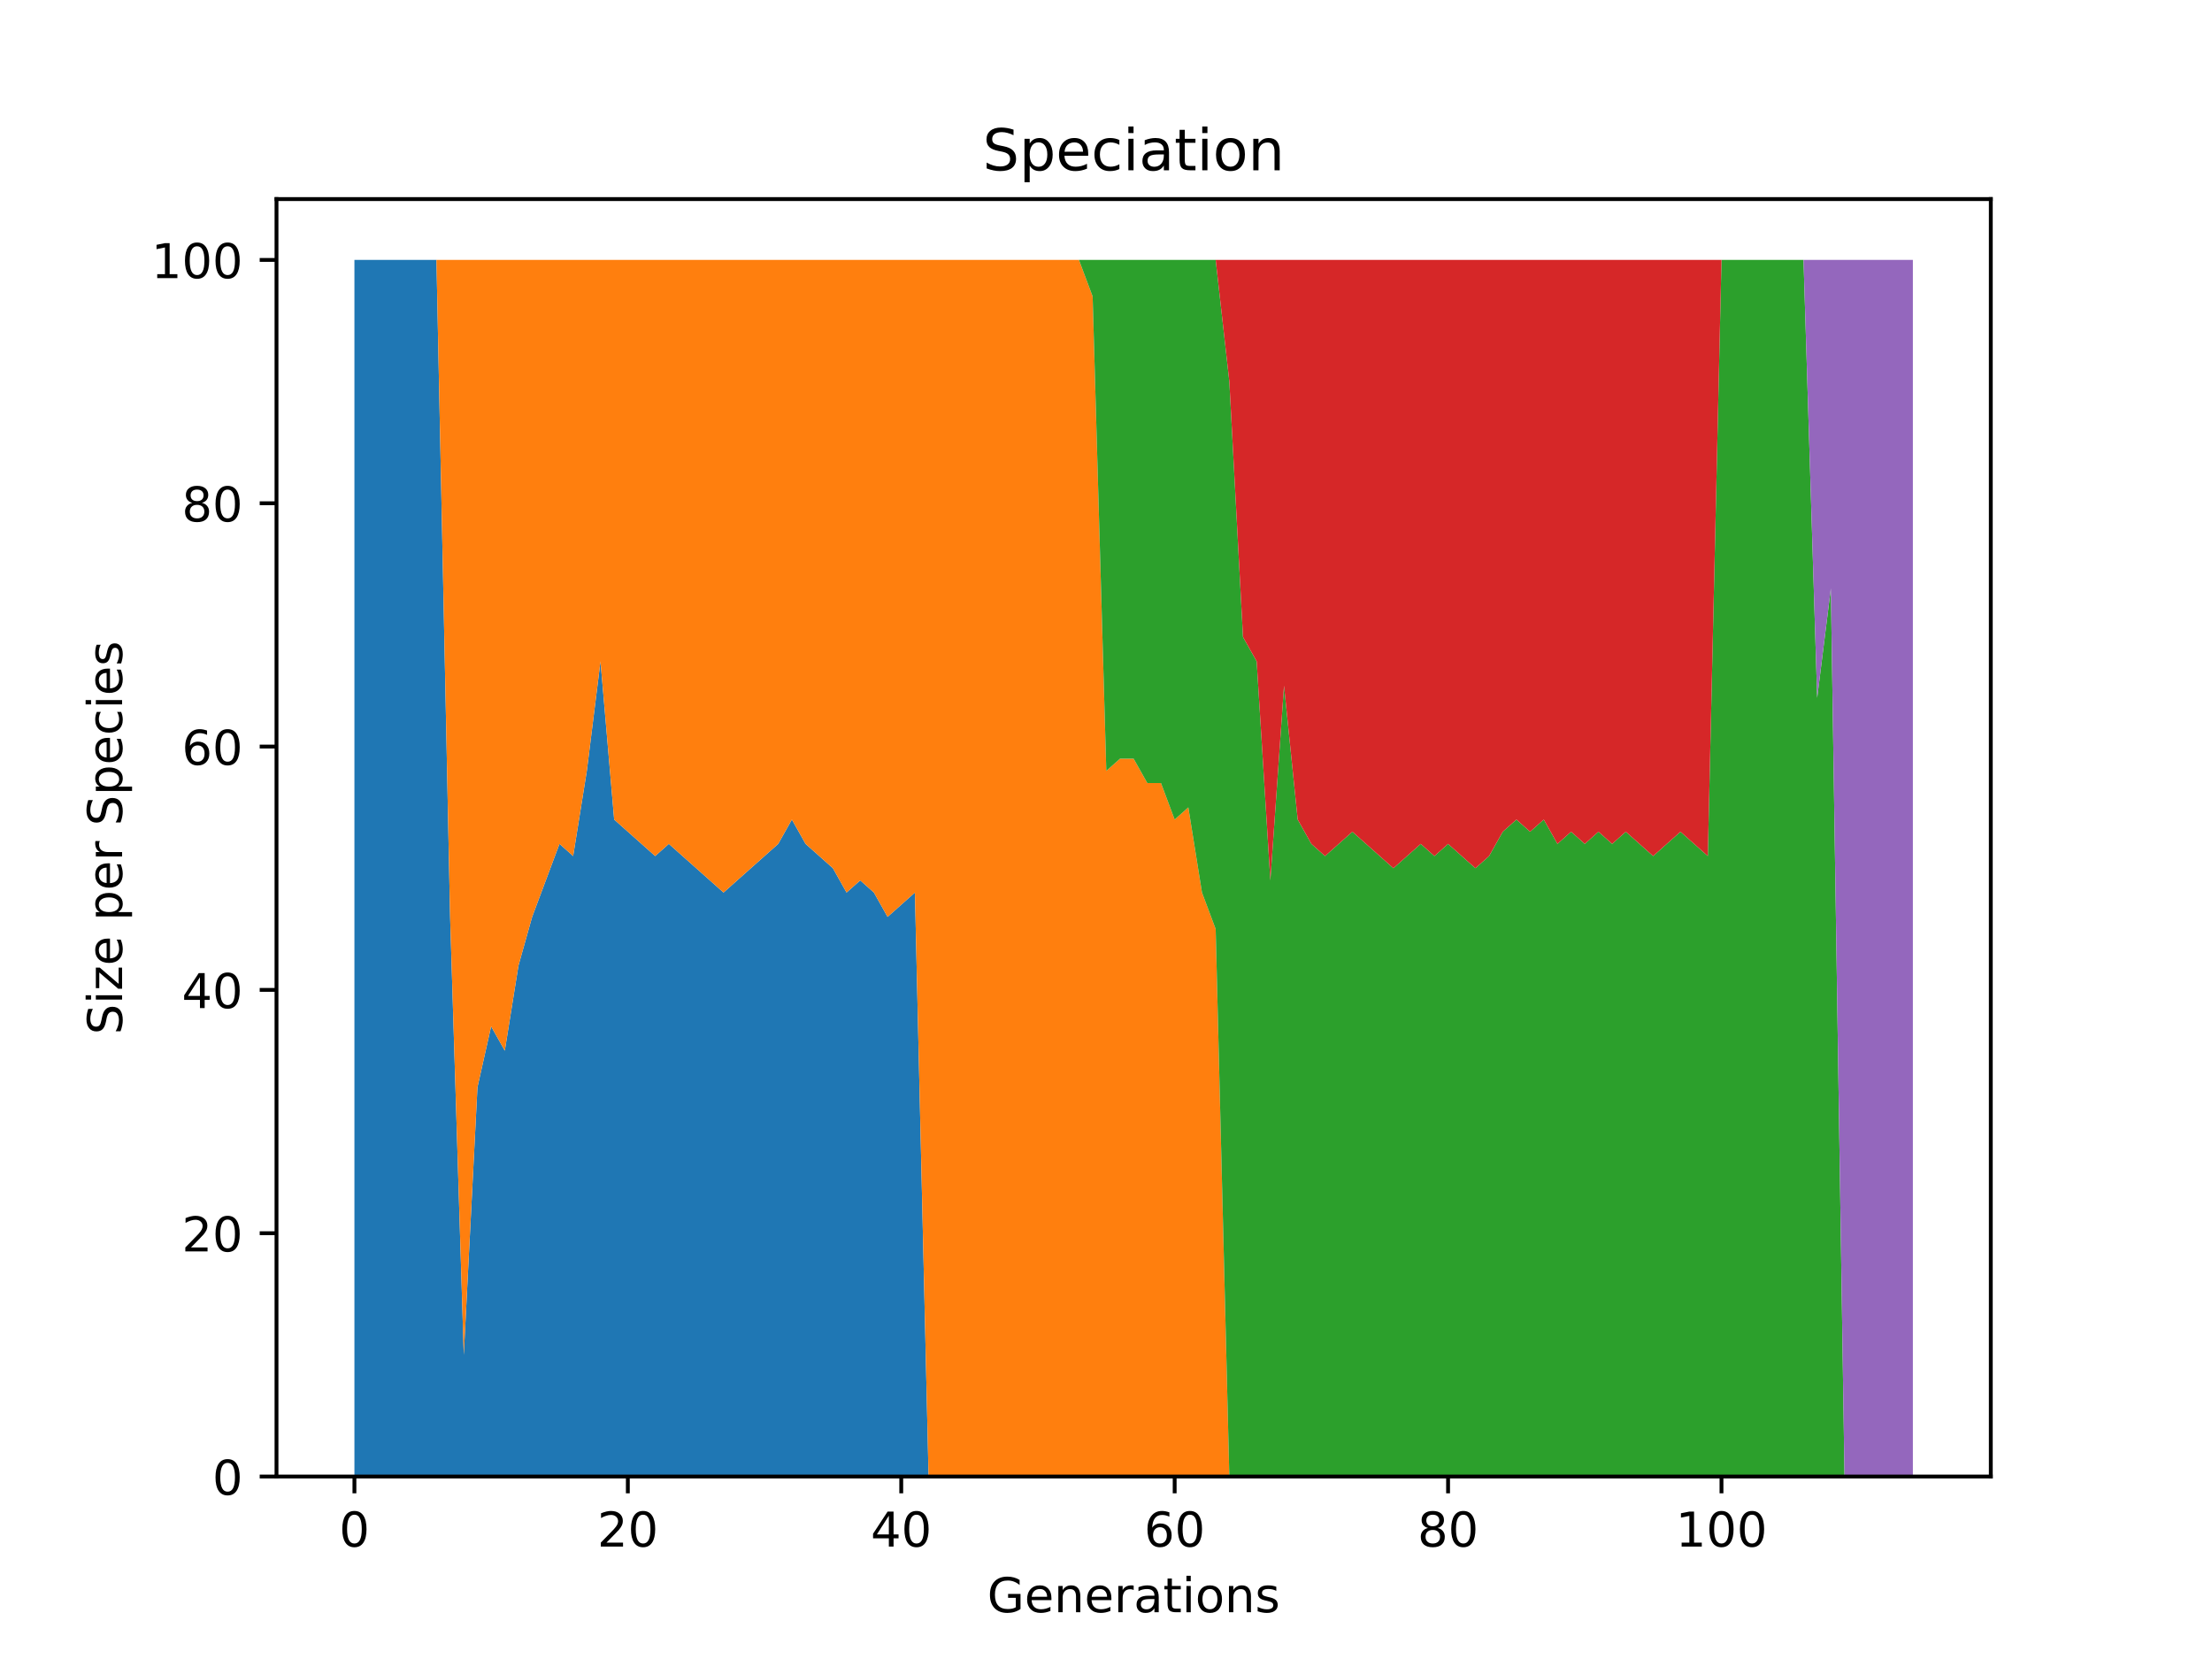 <?xml version="1.0" encoding="utf-8" standalone="no"?>
<!DOCTYPE svg PUBLIC "-//W3C//DTD SVG 1.1//EN"
  "http://www.w3.org/Graphics/SVG/1.1/DTD/svg11.dtd">
<!-- Created with matplotlib (https://matplotlib.org/) -->
<svg height="345.6pt" version="1.1" viewBox="0 0 460.8 345.6" width="460.8pt" xmlns="http://www.w3.org/2000/svg" xmlns:xlink="http://www.w3.org/1999/xlink">
 <defs>
  <style type="text/css">*{stroke-linecap:butt;stroke-linejoin:round;}</style>
 </defs>
 <g id="figure_1">
  <g id="patch_1">
   <path d="M 0 345.6 
L 460.8 345.6 
L 460.8 0 
L 0 0 
z
" style="fill:#ffffff;"/>
  </g>
  <g id="axes_1">
   <g id="patch_2">
    <path d="M 57.6 307.584 
L 414.72 307.584 
L 414.72 41.472 
L 57.6 41.472 
z
" style="fill:#ffffff;"/>
   </g>
   <g id="PolyCollection_1">
    <path clip-path="url(#pbf4efcd024)" d="M 73.833 54.144 
L 73.833 307.584 
L 76.681 307.584 
L 79.528 307.584 
L 82.376 307.584 
L 85.224 307.584 
L 88.072 307.584 
L 90.92 307.584 
L 93.768 307.584 
L 96.616 307.584 
L 99.463 307.584 
L 102.311 307.584 
L 105.159 307.584 
L 108.007 307.584 
L 110.855 307.584 
L 113.703 307.584 
L 116.55 307.584 
L 119.398 307.584 
L 122.246 307.584 
L 125.094 307.584 
L 127.942 307.584 
L 130.79 307.584 
L 133.638 307.584 
L 136.485 307.584 
L 139.333 307.584 
L 142.181 307.584 
L 145.029 307.584 
L 147.877 307.584 
L 150.725 307.584 
L 153.572 307.584 
L 156.42 307.584 
L 159.268 307.584 
L 162.116 307.584 
L 164.964 307.584 
L 167.812 307.584 
L 170.66 307.584 
L 173.507 307.584 
L 176.355 307.584 
L 179.203 307.584 
L 182.051 307.584 
L 184.899 307.584 
L 187.747 307.584 
L 190.594 307.584 
L 193.442 307.584 
L 196.29 307.584 
L 199.138 307.584 
L 201.986 307.584 
L 204.834 307.584 
L 207.682 307.584 
L 210.529 307.584 
L 213.377 307.584 
L 216.225 307.584 
L 219.073 307.584 
L 221.921 307.584 
L 224.769 307.584 
L 227.616 307.584 
L 230.464 307.584 
L 233.312 307.584 
L 236.16 307.584 
L 239.008 307.584 
L 241.856 307.584 
L 244.704 307.584 
L 247.551 307.584 
L 250.399 307.584 
L 253.247 307.584 
L 256.095 307.584 
L 258.943 307.584 
L 261.791 307.584 
L 264.638 307.584 
L 267.486 307.584 
L 270.334 307.584 
L 273.182 307.584 
L 276.03 307.584 
L 278.878 307.584 
L 281.726 307.584 
L 284.573 307.584 
L 287.421 307.584 
L 290.269 307.584 
L 293.117 307.584 
L 295.965 307.584 
L 298.813 307.584 
L 301.66 307.584 
L 304.508 307.584 
L 307.356 307.584 
L 310.204 307.584 
L 313.052 307.584 
L 315.9 307.584 
L 318.748 307.584 
L 321.595 307.584 
L 324.443 307.584 
L 327.291 307.584 
L 330.139 307.584 
L 332.987 307.584 
L 335.835 307.584 
L 338.682 307.584 
L 341.53 307.584 
L 344.378 307.584 
L 347.226 307.584 
L 350.074 307.584 
L 352.922 307.584 
L 355.77 307.584 
L 358.617 307.584 
L 361.465 307.584 
L 364.313 307.584 
L 367.161 307.584 
L 370.009 307.584 
L 372.857 307.584 
L 375.704 307.584 
L 378.552 307.584 
L 381.4 307.584 
L 384.248 307.584 
L 387.096 307.584 
L 389.944 307.584 
L 392.792 307.584 
L 395.639 307.584 
L 398.487 307.584 
L 398.487 307.584 
L 398.487 307.584 
L 395.639 307.584 
L 392.792 307.584 
L 389.944 307.584 
L 387.096 307.584 
L 384.248 307.584 
L 381.4 307.584 
L 378.552 307.584 
L 375.704 307.584 
L 372.857 307.584 
L 370.009 307.584 
L 367.161 307.584 
L 364.313 307.584 
L 361.465 307.584 
L 358.617 307.584 
L 355.77 307.584 
L 352.922 307.584 
L 350.074 307.584 
L 347.226 307.584 
L 344.378 307.584 
L 341.53 307.584 
L 338.682 307.584 
L 335.835 307.584 
L 332.987 307.584 
L 330.139 307.584 
L 327.291 307.584 
L 324.443 307.584 
L 321.595 307.584 
L 318.748 307.584 
L 315.9 307.584 
L 313.052 307.584 
L 310.204 307.584 
L 307.356 307.584 
L 304.508 307.584 
L 301.66 307.584 
L 298.813 307.584 
L 295.965 307.584 
L 293.117 307.584 
L 290.269 307.584 
L 287.421 307.584 
L 284.573 307.584 
L 281.726 307.584 
L 278.878 307.584 
L 276.03 307.584 
L 273.182 307.584 
L 270.334 307.584 
L 267.486 307.584 
L 264.638 307.584 
L 261.791 307.584 
L 258.943 307.584 
L 256.095 307.584 
L 253.247 307.584 
L 250.399 307.584 
L 247.551 307.584 
L 244.704 307.584 
L 241.856 307.584 
L 239.008 307.584 
L 236.16 307.584 
L 233.312 307.584 
L 230.464 307.584 
L 227.616 307.584 
L 224.769 307.584 
L 221.921 307.584 
L 219.073 307.584 
L 216.225 307.584 
L 213.377 307.584 
L 210.529 307.584 
L 207.682 307.584 
L 204.834 307.584 
L 201.986 307.584 
L 199.138 307.584 
L 196.29 307.584 
L 193.442 307.584 
L 190.594 185.933 
L 187.747 188.467 
L 184.899 191.002 
L 182.051 185.933 
L 179.203 183.398 
L 176.355 185.933 
L 173.507 180.864 
L 170.66 178.33 
L 167.812 175.795 
L 164.964 170.726 
L 162.116 175.795 
L 159.268 178.33 
L 156.42 180.864 
L 153.572 183.398 
L 150.725 185.933 
L 147.877 183.398 
L 145.029 180.864 
L 142.181 178.33 
L 139.333 175.795 
L 136.485 178.33 
L 133.638 175.795 
L 130.79 173.261 
L 127.942 170.726 
L 125.094 137.779 
L 122.246 160.589 
L 119.398 178.33 
L 116.55 175.795 
L 113.703 183.398 
L 110.855 191.002 
L 108.007 201.139 
L 105.159 218.88 
L 102.311 213.811 
L 99.463 226.483 
L 96.616 282.24 
L 93.768 191.002 
L 90.92 54.144 
L 88.072 54.144 
L 85.224 54.144 
L 82.376 54.144 
L 79.528 54.144 
L 76.681 54.144 
L 73.833 54.144 
z
" style="fill:#1f77b4;"/>
   </g>
   <g id="PolyCollection_2">
    <path clip-path="url(#pbf4efcd024)" d="M 73.833 54.144 
L 73.833 54.144 
L 76.681 54.144 
L 79.528 54.144 
L 82.376 54.144 
L 85.224 54.144 
L 88.072 54.144 
L 90.92 54.144 
L 93.768 191.002 
L 96.616 282.24 
L 99.463 226.483 
L 102.311 213.811 
L 105.159 218.88 
L 108.007 201.139 
L 110.855 191.002 
L 113.703 183.398 
L 116.55 175.795 
L 119.398 178.33 
L 122.246 160.589 
L 125.094 137.779 
L 127.942 170.726 
L 130.79 173.261 
L 133.638 175.795 
L 136.485 178.33 
L 139.333 175.795 
L 142.181 178.33 
L 145.029 180.864 
L 147.877 183.398 
L 150.725 185.933 
L 153.572 183.398 
L 156.42 180.864 
L 159.268 178.33 
L 162.116 175.795 
L 164.964 170.726 
L 167.812 175.795 
L 170.66 178.33 
L 173.507 180.864 
L 176.355 185.933 
L 179.203 183.398 
L 182.051 185.933 
L 184.899 191.002 
L 187.747 188.467 
L 190.594 185.933 
L 193.442 307.584 
L 196.29 307.584 
L 199.138 307.584 
L 201.986 307.584 
L 204.834 307.584 
L 207.682 307.584 
L 210.529 307.584 
L 213.377 307.584 
L 216.225 307.584 
L 219.073 307.584 
L 221.921 307.584 
L 224.769 307.584 
L 227.616 307.584 
L 230.464 307.584 
L 233.312 307.584 
L 236.16 307.584 
L 239.008 307.584 
L 241.856 307.584 
L 244.704 307.584 
L 247.551 307.584 
L 250.399 307.584 
L 253.247 307.584 
L 256.095 307.584 
L 258.943 307.584 
L 261.791 307.584 
L 264.638 307.584 
L 267.486 307.584 
L 270.334 307.584 
L 273.182 307.584 
L 276.03 307.584 
L 278.878 307.584 
L 281.726 307.584 
L 284.573 307.584 
L 287.421 307.584 
L 290.269 307.584 
L 293.117 307.584 
L 295.965 307.584 
L 298.813 307.584 
L 301.66 307.584 
L 304.508 307.584 
L 307.356 307.584 
L 310.204 307.584 
L 313.052 307.584 
L 315.9 307.584 
L 318.748 307.584 
L 321.595 307.584 
L 324.443 307.584 
L 327.291 307.584 
L 330.139 307.584 
L 332.987 307.584 
L 335.835 307.584 
L 338.682 307.584 
L 341.53 307.584 
L 344.378 307.584 
L 347.226 307.584 
L 350.074 307.584 
L 352.922 307.584 
L 355.77 307.584 
L 358.617 307.584 
L 361.465 307.584 
L 364.313 307.584 
L 367.161 307.584 
L 370.009 307.584 
L 372.857 307.584 
L 375.704 307.584 
L 378.552 307.584 
L 381.4 307.584 
L 384.248 307.584 
L 387.096 307.584 
L 389.944 307.584 
L 392.792 307.584 
L 395.639 307.584 
L 398.487 307.584 
L 398.487 307.584 
L 398.487 307.584 
L 395.639 307.584 
L 392.792 307.584 
L 389.944 307.584 
L 387.096 307.584 
L 384.248 307.584 
L 381.4 307.584 
L 378.552 307.584 
L 375.704 307.584 
L 372.857 307.584 
L 370.009 307.584 
L 367.161 307.584 
L 364.313 307.584 
L 361.465 307.584 
L 358.617 307.584 
L 355.77 307.584 
L 352.922 307.584 
L 350.074 307.584 
L 347.226 307.584 
L 344.378 307.584 
L 341.53 307.584 
L 338.682 307.584 
L 335.835 307.584 
L 332.987 307.584 
L 330.139 307.584 
L 327.291 307.584 
L 324.443 307.584 
L 321.595 307.584 
L 318.748 307.584 
L 315.9 307.584 
L 313.052 307.584 
L 310.204 307.584 
L 307.356 307.584 
L 304.508 307.584 
L 301.66 307.584 
L 298.813 307.584 
L 295.965 307.584 
L 293.117 307.584 
L 290.269 307.584 
L 287.421 307.584 
L 284.573 307.584 
L 281.726 307.584 
L 278.878 307.584 
L 276.03 307.584 
L 273.182 307.584 
L 270.334 307.584 
L 267.486 307.584 
L 264.638 307.584 
L 261.791 307.584 
L 258.943 307.584 
L 256.095 307.584 
L 253.247 193.536 
L 250.399 185.933 
L 247.551 168.192 
L 244.704 170.726 
L 241.856 163.123 
L 239.008 163.123 
L 236.16 158.054 
L 233.312 158.054 
L 230.464 160.589 
L 227.616 61.747 
L 224.769 54.144 
L 221.921 54.144 
L 219.073 54.144 
L 216.225 54.144 
L 213.377 54.144 
L 210.529 54.144 
L 207.682 54.144 
L 204.834 54.144 
L 201.986 54.144 
L 199.138 54.144 
L 196.29 54.144 
L 193.442 54.144 
L 190.594 54.144 
L 187.747 54.144 
L 184.899 54.144 
L 182.051 54.144 
L 179.203 54.144 
L 176.355 54.144 
L 173.507 54.144 
L 170.66 54.144 
L 167.812 54.144 
L 164.964 54.144 
L 162.116 54.144 
L 159.268 54.144 
L 156.42 54.144 
L 153.572 54.144 
L 150.725 54.144 
L 147.877 54.144 
L 145.029 54.144 
L 142.181 54.144 
L 139.333 54.144 
L 136.485 54.144 
L 133.638 54.144 
L 130.79 54.144 
L 127.942 54.144 
L 125.094 54.144 
L 122.246 54.144 
L 119.398 54.144 
L 116.55 54.144 
L 113.703 54.144 
L 110.855 54.144 
L 108.007 54.144 
L 105.159 54.144 
L 102.311 54.144 
L 99.463 54.144 
L 96.616 54.144 
L 93.768 54.144 
L 90.92 54.144 
L 88.072 54.144 
L 85.224 54.144 
L 82.376 54.144 
L 79.528 54.144 
L 76.681 54.144 
L 73.833 54.144 
z
" style="fill:#ff7f0e;"/>
   </g>
   <g id="PolyCollection_3">
    <path clip-path="url(#pbf4efcd024)" d="M 73.833 54.144 
L 73.833 54.144 
L 76.681 54.144 
L 79.528 54.144 
L 82.376 54.144 
L 85.224 54.144 
L 88.072 54.144 
L 90.92 54.144 
L 93.768 54.144 
L 96.616 54.144 
L 99.463 54.144 
L 102.311 54.144 
L 105.159 54.144 
L 108.007 54.144 
L 110.855 54.144 
L 113.703 54.144 
L 116.55 54.144 
L 119.398 54.144 
L 122.246 54.144 
L 125.094 54.144 
L 127.942 54.144 
L 130.79 54.144 
L 133.638 54.144 
L 136.485 54.144 
L 139.333 54.144 
L 142.181 54.144 
L 145.029 54.144 
L 147.877 54.144 
L 150.725 54.144 
L 153.572 54.144 
L 156.42 54.144 
L 159.268 54.144 
L 162.116 54.144 
L 164.964 54.144 
L 167.812 54.144 
L 170.66 54.144 
L 173.507 54.144 
L 176.355 54.144 
L 179.203 54.144 
L 182.051 54.144 
L 184.899 54.144 
L 187.747 54.144 
L 190.594 54.144 
L 193.442 54.144 
L 196.29 54.144 
L 199.138 54.144 
L 201.986 54.144 
L 204.834 54.144 
L 207.682 54.144 
L 210.529 54.144 
L 213.377 54.144 
L 216.225 54.144 
L 219.073 54.144 
L 221.921 54.144 
L 224.769 54.144 
L 227.616 61.747 
L 230.464 160.589 
L 233.312 158.054 
L 236.16 158.054 
L 239.008 163.123 
L 241.856 163.123 
L 244.704 170.726 
L 247.551 168.192 
L 250.399 185.933 
L 253.247 193.536 
L 256.095 307.584 
L 258.943 307.584 
L 261.791 307.584 
L 264.638 307.584 
L 267.486 307.584 
L 270.334 307.584 
L 273.182 307.584 
L 276.03 307.584 
L 278.878 307.584 
L 281.726 307.584 
L 284.573 307.584 
L 287.421 307.584 
L 290.269 307.584 
L 293.117 307.584 
L 295.965 307.584 
L 298.813 307.584 
L 301.66 307.584 
L 304.508 307.584 
L 307.356 307.584 
L 310.204 307.584 
L 313.052 307.584 
L 315.9 307.584 
L 318.748 307.584 
L 321.595 307.584 
L 324.443 307.584 
L 327.291 307.584 
L 330.139 307.584 
L 332.987 307.584 
L 335.835 307.584 
L 338.682 307.584 
L 341.53 307.584 
L 344.378 307.584 
L 347.226 307.584 
L 350.074 307.584 
L 352.922 307.584 
L 355.77 307.584 
L 358.617 307.584 
L 361.465 307.584 
L 364.313 307.584 
L 367.161 307.584 
L 370.009 307.584 
L 372.857 307.584 
L 375.704 307.584 
L 378.552 307.584 
L 381.4 307.584 
L 384.248 307.584 
L 387.096 307.584 
L 389.944 307.584 
L 392.792 307.584 
L 395.639 307.584 
L 398.487 307.584 
L 398.487 307.584 
L 398.487 307.584 
L 395.639 307.584 
L 392.792 307.584 
L 389.944 307.584 
L 387.096 307.584 
L 384.248 307.584 
L 381.4 122.573 
L 378.552 145.382 
L 375.704 54.144 
L 372.857 54.144 
L 370.009 54.144 
L 367.161 54.144 
L 364.313 54.144 
L 361.465 54.144 
L 358.617 54.144 
L 355.77 178.33 
L 352.922 175.795 
L 350.074 173.261 
L 347.226 175.795 
L 344.378 178.33 
L 341.53 175.795 
L 338.682 173.261 
L 335.835 175.795 
L 332.987 173.261 
L 330.139 175.795 
L 327.291 173.261 
L 324.443 175.795 
L 321.595 170.726 
L 318.748 173.261 
L 315.9 170.726 
L 313.052 173.261 
L 310.204 178.33 
L 307.356 180.864 
L 304.508 178.33 
L 301.66 175.795 
L 298.813 178.33 
L 295.965 175.795 
L 293.117 178.33 
L 290.269 180.864 
L 287.421 178.33 
L 284.573 175.795 
L 281.726 173.261 
L 278.878 175.795 
L 276.03 178.33 
L 273.182 175.795 
L 270.334 170.726 
L 267.486 142.848 
L 264.638 183.398 
L 261.791 137.779 
L 258.943 132.71 
L 256.095 79.488 
L 253.247 54.144 
L 250.399 54.144 
L 247.551 54.144 
L 244.704 54.144 
L 241.856 54.144 
L 239.008 54.144 
L 236.16 54.144 
L 233.312 54.144 
L 230.464 54.144 
L 227.616 54.144 
L 224.769 54.144 
L 221.921 54.144 
L 219.073 54.144 
L 216.225 54.144 
L 213.377 54.144 
L 210.529 54.144 
L 207.682 54.144 
L 204.834 54.144 
L 201.986 54.144 
L 199.138 54.144 
L 196.29 54.144 
L 193.442 54.144 
L 190.594 54.144 
L 187.747 54.144 
L 184.899 54.144 
L 182.051 54.144 
L 179.203 54.144 
L 176.355 54.144 
L 173.507 54.144 
L 170.66 54.144 
L 167.812 54.144 
L 164.964 54.144 
L 162.116 54.144 
L 159.268 54.144 
L 156.42 54.144 
L 153.572 54.144 
L 150.725 54.144 
L 147.877 54.144 
L 145.029 54.144 
L 142.181 54.144 
L 139.333 54.144 
L 136.485 54.144 
L 133.638 54.144 
L 130.79 54.144 
L 127.942 54.144 
L 125.094 54.144 
L 122.246 54.144 
L 119.398 54.144 
L 116.55 54.144 
L 113.703 54.144 
L 110.855 54.144 
L 108.007 54.144 
L 105.159 54.144 
L 102.311 54.144 
L 99.463 54.144 
L 96.616 54.144 
L 93.768 54.144 
L 90.92 54.144 
L 88.072 54.144 
L 85.224 54.144 
L 82.376 54.144 
L 79.528 54.144 
L 76.681 54.144 
L 73.833 54.144 
z
" style="fill:#2ca02c;"/>
   </g>
   <g id="PolyCollection_4">
    <path clip-path="url(#pbf4efcd024)" d="M 73.833 54.144 
L 73.833 54.144 
L 76.681 54.144 
L 79.528 54.144 
L 82.376 54.144 
L 85.224 54.144 
L 88.072 54.144 
L 90.92 54.144 
L 93.768 54.144 
L 96.616 54.144 
L 99.463 54.144 
L 102.311 54.144 
L 105.159 54.144 
L 108.007 54.144 
L 110.855 54.144 
L 113.703 54.144 
L 116.55 54.144 
L 119.398 54.144 
L 122.246 54.144 
L 125.094 54.144 
L 127.942 54.144 
L 130.79 54.144 
L 133.638 54.144 
L 136.485 54.144 
L 139.333 54.144 
L 142.181 54.144 
L 145.029 54.144 
L 147.877 54.144 
L 150.725 54.144 
L 153.572 54.144 
L 156.42 54.144 
L 159.268 54.144 
L 162.116 54.144 
L 164.964 54.144 
L 167.812 54.144 
L 170.66 54.144 
L 173.507 54.144 
L 176.355 54.144 
L 179.203 54.144 
L 182.051 54.144 
L 184.899 54.144 
L 187.747 54.144 
L 190.594 54.144 
L 193.442 54.144 
L 196.29 54.144 
L 199.138 54.144 
L 201.986 54.144 
L 204.834 54.144 
L 207.682 54.144 
L 210.529 54.144 
L 213.377 54.144 
L 216.225 54.144 
L 219.073 54.144 
L 221.921 54.144 
L 224.769 54.144 
L 227.616 54.144 
L 230.464 54.144 
L 233.312 54.144 
L 236.16 54.144 
L 239.008 54.144 
L 241.856 54.144 
L 244.704 54.144 
L 247.551 54.144 
L 250.399 54.144 
L 253.247 54.144 
L 256.095 79.488 
L 258.943 132.71 
L 261.791 137.779 
L 264.638 183.398 
L 267.486 142.848 
L 270.334 170.726 
L 273.182 175.795 
L 276.03 178.33 
L 278.878 175.795 
L 281.726 173.261 
L 284.573 175.795 
L 287.421 178.33 
L 290.269 180.864 
L 293.117 178.33 
L 295.965 175.795 
L 298.813 178.33 
L 301.66 175.795 
L 304.508 178.33 
L 307.356 180.864 
L 310.204 178.33 
L 313.052 173.261 
L 315.9 170.726 
L 318.748 173.261 
L 321.595 170.726 
L 324.443 175.795 
L 327.291 173.261 
L 330.139 175.795 
L 332.987 173.261 
L 335.835 175.795 
L 338.682 173.261 
L 341.53 175.795 
L 344.378 178.33 
L 347.226 175.795 
L 350.074 173.261 
L 352.922 175.795 
L 355.77 178.33 
L 358.617 54.144 
L 361.465 54.144 
L 364.313 54.144 
L 367.161 54.144 
L 370.009 54.144 
L 372.857 54.144 
L 375.704 54.144 
L 378.552 145.382 
L 381.4 122.573 
L 384.248 307.584 
L 387.096 307.584 
L 389.944 307.584 
L 392.792 307.584 
L 395.639 307.584 
L 398.487 307.584 
L 398.487 307.584 
L 398.487 307.584 
L 395.639 307.584 
L 392.792 307.584 
L 389.944 307.584 
L 387.096 307.584 
L 384.248 307.584 
L 381.4 122.573 
L 378.552 145.382 
L 375.704 54.144 
L 372.857 54.144 
L 370.009 54.144 
L 367.161 54.144 
L 364.313 54.144 
L 361.465 54.144 
L 358.617 54.144 
L 355.77 54.144 
L 352.922 54.144 
L 350.074 54.144 
L 347.226 54.144 
L 344.378 54.144 
L 341.53 54.144 
L 338.682 54.144 
L 335.835 54.144 
L 332.987 54.144 
L 330.139 54.144 
L 327.291 54.144 
L 324.443 54.144 
L 321.595 54.144 
L 318.748 54.144 
L 315.9 54.144 
L 313.052 54.144 
L 310.204 54.144 
L 307.356 54.144 
L 304.508 54.144 
L 301.66 54.144 
L 298.813 54.144 
L 295.965 54.144 
L 293.117 54.144 
L 290.269 54.144 
L 287.421 54.144 
L 284.573 54.144 
L 281.726 54.144 
L 278.878 54.144 
L 276.03 54.144 
L 273.182 54.144 
L 270.334 54.144 
L 267.486 54.144 
L 264.638 54.144 
L 261.791 54.144 
L 258.943 54.144 
L 256.095 54.144 
L 253.247 54.144 
L 250.399 54.144 
L 247.551 54.144 
L 244.704 54.144 
L 241.856 54.144 
L 239.008 54.144 
L 236.16 54.144 
L 233.312 54.144 
L 230.464 54.144 
L 227.616 54.144 
L 224.769 54.144 
L 221.921 54.144 
L 219.073 54.144 
L 216.225 54.144 
L 213.377 54.144 
L 210.529 54.144 
L 207.682 54.144 
L 204.834 54.144 
L 201.986 54.144 
L 199.138 54.144 
L 196.29 54.144 
L 193.442 54.144 
L 190.594 54.144 
L 187.747 54.144 
L 184.899 54.144 
L 182.051 54.144 
L 179.203 54.144 
L 176.355 54.144 
L 173.507 54.144 
L 170.66 54.144 
L 167.812 54.144 
L 164.964 54.144 
L 162.116 54.144 
L 159.268 54.144 
L 156.42 54.144 
L 153.572 54.144 
L 150.725 54.144 
L 147.877 54.144 
L 145.029 54.144 
L 142.181 54.144 
L 139.333 54.144 
L 136.485 54.144 
L 133.638 54.144 
L 130.79 54.144 
L 127.942 54.144 
L 125.094 54.144 
L 122.246 54.144 
L 119.398 54.144 
L 116.55 54.144 
L 113.703 54.144 
L 110.855 54.144 
L 108.007 54.144 
L 105.159 54.144 
L 102.311 54.144 
L 99.463 54.144 
L 96.616 54.144 
L 93.768 54.144 
L 90.92 54.144 
L 88.072 54.144 
L 85.224 54.144 
L 82.376 54.144 
L 79.528 54.144 
L 76.681 54.144 
L 73.833 54.144 
z
" style="fill:#d62728;"/>
   </g>
   <g id="PolyCollection_5">
    <path clip-path="url(#pbf4efcd024)" d="M 73.833 54.144 
L 73.833 54.144 
L 76.681 54.144 
L 79.528 54.144 
L 82.376 54.144 
L 85.224 54.144 
L 88.072 54.144 
L 90.92 54.144 
L 93.768 54.144 
L 96.616 54.144 
L 99.463 54.144 
L 102.311 54.144 
L 105.159 54.144 
L 108.007 54.144 
L 110.855 54.144 
L 113.703 54.144 
L 116.55 54.144 
L 119.398 54.144 
L 122.246 54.144 
L 125.094 54.144 
L 127.942 54.144 
L 130.79 54.144 
L 133.638 54.144 
L 136.485 54.144 
L 139.333 54.144 
L 142.181 54.144 
L 145.029 54.144 
L 147.877 54.144 
L 150.725 54.144 
L 153.572 54.144 
L 156.42 54.144 
L 159.268 54.144 
L 162.116 54.144 
L 164.964 54.144 
L 167.812 54.144 
L 170.66 54.144 
L 173.507 54.144 
L 176.355 54.144 
L 179.203 54.144 
L 182.051 54.144 
L 184.899 54.144 
L 187.747 54.144 
L 190.594 54.144 
L 193.442 54.144 
L 196.29 54.144 
L 199.138 54.144 
L 201.986 54.144 
L 204.834 54.144 
L 207.682 54.144 
L 210.529 54.144 
L 213.377 54.144 
L 216.225 54.144 
L 219.073 54.144 
L 221.921 54.144 
L 224.769 54.144 
L 227.616 54.144 
L 230.464 54.144 
L 233.312 54.144 
L 236.16 54.144 
L 239.008 54.144 
L 241.856 54.144 
L 244.704 54.144 
L 247.551 54.144 
L 250.399 54.144 
L 253.247 54.144 
L 256.095 54.144 
L 258.943 54.144 
L 261.791 54.144 
L 264.638 54.144 
L 267.486 54.144 
L 270.334 54.144 
L 273.182 54.144 
L 276.03 54.144 
L 278.878 54.144 
L 281.726 54.144 
L 284.573 54.144 
L 287.421 54.144 
L 290.269 54.144 
L 293.117 54.144 
L 295.965 54.144 
L 298.813 54.144 
L 301.66 54.144 
L 304.508 54.144 
L 307.356 54.144 
L 310.204 54.144 
L 313.052 54.144 
L 315.9 54.144 
L 318.748 54.144 
L 321.595 54.144 
L 324.443 54.144 
L 327.291 54.144 
L 330.139 54.144 
L 332.987 54.144 
L 335.835 54.144 
L 338.682 54.144 
L 341.53 54.144 
L 344.378 54.144 
L 347.226 54.144 
L 350.074 54.144 
L 352.922 54.144 
L 355.77 54.144 
L 358.617 54.144 
L 361.465 54.144 
L 364.313 54.144 
L 367.161 54.144 
L 370.009 54.144 
L 372.857 54.144 
L 375.704 54.144 
L 378.552 145.382 
L 381.4 122.573 
L 384.248 307.584 
L 387.096 307.584 
L 389.944 307.584 
L 392.792 307.584 
L 395.639 307.584 
L 398.487 307.584 
L 398.487 54.144 
L 398.487 54.144 
L 395.639 54.144 
L 392.792 54.144 
L 389.944 54.144 
L 387.096 54.144 
L 384.248 54.144 
L 381.4 54.144 
L 378.552 54.144 
L 375.704 54.144 
L 372.857 54.144 
L 370.009 54.144 
L 367.161 54.144 
L 364.313 54.144 
L 361.465 54.144 
L 358.617 54.144 
L 355.77 54.144 
L 352.922 54.144 
L 350.074 54.144 
L 347.226 54.144 
L 344.378 54.144 
L 341.53 54.144 
L 338.682 54.144 
L 335.835 54.144 
L 332.987 54.144 
L 330.139 54.144 
L 327.291 54.144 
L 324.443 54.144 
L 321.595 54.144 
L 318.748 54.144 
L 315.9 54.144 
L 313.052 54.144 
L 310.204 54.144 
L 307.356 54.144 
L 304.508 54.144 
L 301.66 54.144 
L 298.813 54.144 
L 295.965 54.144 
L 293.117 54.144 
L 290.269 54.144 
L 287.421 54.144 
L 284.573 54.144 
L 281.726 54.144 
L 278.878 54.144 
L 276.03 54.144 
L 273.182 54.144 
L 270.334 54.144 
L 267.486 54.144 
L 264.638 54.144 
L 261.791 54.144 
L 258.943 54.144 
L 256.095 54.144 
L 253.247 54.144 
L 250.399 54.144 
L 247.551 54.144 
L 244.704 54.144 
L 241.856 54.144 
L 239.008 54.144 
L 236.16 54.144 
L 233.312 54.144 
L 230.464 54.144 
L 227.616 54.144 
L 224.769 54.144 
L 221.921 54.144 
L 219.073 54.144 
L 216.225 54.144 
L 213.377 54.144 
L 210.529 54.144 
L 207.682 54.144 
L 204.834 54.144 
L 201.986 54.144 
L 199.138 54.144 
L 196.29 54.144 
L 193.442 54.144 
L 190.594 54.144 
L 187.747 54.144 
L 184.899 54.144 
L 182.051 54.144 
L 179.203 54.144 
L 176.355 54.144 
L 173.507 54.144 
L 170.66 54.144 
L 167.812 54.144 
L 164.964 54.144 
L 162.116 54.144 
L 159.268 54.144 
L 156.42 54.144 
L 153.572 54.144 
L 150.725 54.144 
L 147.877 54.144 
L 145.029 54.144 
L 142.181 54.144 
L 139.333 54.144 
L 136.485 54.144 
L 133.638 54.144 
L 130.79 54.144 
L 127.942 54.144 
L 125.094 54.144 
L 122.246 54.144 
L 119.398 54.144 
L 116.55 54.144 
L 113.703 54.144 
L 110.855 54.144 
L 108.007 54.144 
L 105.159 54.144 
L 102.311 54.144 
L 99.463 54.144 
L 96.616 54.144 
L 93.768 54.144 
L 90.92 54.144 
L 88.072 54.144 
L 85.224 54.144 
L 82.376 54.144 
L 79.528 54.144 
L 76.681 54.144 
L 73.833 54.144 
z
" style="fill:#9467bd;"/>
   </g>
   <g id="matplotlib.axis_1">
    <g id="xtick_1">
     <g id="line2d_1">
      <defs>
       <path d="M 0 0 
L 0 3.5 
" id="m5f42c38aa1" style="stroke:#000000;stroke-width:0.8;"/>
      </defs>
      <g>
       <use style="stroke:#000000;stroke-width:0.8;" x="73.833" xlink:href="#m5f42c38aa1" y="307.584"/>
      </g>
     </g>
     <g id="text_1">
      <!-- 0 -->
      <g transform="translate(70.651 322.182)scale(0.1 -0.1)">
       <defs>
        <path d="M 31.781 66.406 
Q 24.172 66.406 20.328 58.906 
Q 16.5 51.422 16.5 36.375 
Q 16.5 21.391 20.328 13.891 
Q 24.172 6.391 31.781 6.391 
Q 39.453 6.391 43.281 13.891 
Q 47.125 21.391 47.125 36.375 
Q 47.125 51.422 43.281 58.906 
Q 39.453 66.406 31.781 66.406 
z
M 31.781 74.219 
Q 44.047 74.219 50.516 64.516 
Q 56.984 54.828 56.984 36.375 
Q 56.984 17.969 50.516 8.266 
Q 44.047 -1.422 31.781 -1.422 
Q 19.531 -1.422 13.062 8.266 
Q 6.594 17.969 6.594 36.375 
Q 6.594 54.828 13.062 64.516 
Q 19.531 74.219 31.781 74.219 
z
" id="DejaVuSans-48"/>
       </defs>
       <use xlink:href="#DejaVuSans-48"/>
      </g>
     </g>
    </g>
    <g id="xtick_2">
     <g id="line2d_2">
      <g>
       <use style="stroke:#000000;stroke-width:0.8;" x="130.79" xlink:href="#m5f42c38aa1" y="307.584"/>
      </g>
     </g>
     <g id="text_2">
      <!-- 20 -->
      <g transform="translate(124.427 322.182)scale(0.1 -0.1)">
       <defs>
        <path d="M 19.188 8.297 
L 53.609 8.297 
L 53.609 0 
L 7.328 0 
L 7.328 8.297 
Q 12.938 14.109 22.625 23.891 
Q 32.328 33.688 34.812 36.531 
Q 39.547 41.844 41.422 45.531 
Q 43.312 49.219 43.312 52.781 
Q 43.312 58.594 39.234 62.25 
Q 35.156 65.922 28.609 65.922 
Q 23.969 65.922 18.812 64.312 
Q 13.672 62.703 7.812 59.422 
L 7.812 69.391 
Q 13.766 71.781 18.938 73 
Q 24.125 74.219 28.422 74.219 
Q 39.75 74.219 46.484 68.547 
Q 53.219 62.891 53.219 53.422 
Q 53.219 48.922 51.531 44.891 
Q 49.859 40.875 45.406 35.406 
Q 44.188 33.984 37.641 27.219 
Q 31.109 20.453 19.188 8.297 
z
" id="DejaVuSans-50"/>
       </defs>
       <use xlink:href="#DejaVuSans-50"/>
       <use x="63.623" xlink:href="#DejaVuSans-48"/>
      </g>
     </g>
    </g>
    <g id="xtick_3">
     <g id="line2d_3">
      <g>
       <use style="stroke:#000000;stroke-width:0.8;" x="187.747" xlink:href="#m5f42c38aa1" y="307.584"/>
      </g>
     </g>
     <g id="text_3">
      <!-- 40 -->
      <g transform="translate(181.384 322.182)scale(0.1 -0.1)">
       <defs>
        <path d="M 37.797 64.312 
L 12.891 25.391 
L 37.797 25.391 
z
M 35.203 72.906 
L 47.609 72.906 
L 47.609 25.391 
L 58.016 25.391 
L 58.016 17.188 
L 47.609 17.188 
L 47.609 0 
L 37.797 0 
L 37.797 17.188 
L 4.891 17.188 
L 4.891 26.703 
z
" id="DejaVuSans-52"/>
       </defs>
       <use xlink:href="#DejaVuSans-52"/>
       <use x="63.623" xlink:href="#DejaVuSans-48"/>
      </g>
     </g>
    </g>
    <g id="xtick_4">
     <g id="line2d_4">
      <g>
       <use style="stroke:#000000;stroke-width:0.8;" x="244.704" xlink:href="#m5f42c38aa1" y="307.584"/>
      </g>
     </g>
     <g id="text_4">
      <!-- 60 -->
      <g transform="translate(238.341 322.182)scale(0.1 -0.1)">
       <defs>
        <path d="M 33.016 40.375 
Q 26.375 40.375 22.484 35.828 
Q 18.609 31.297 18.609 23.391 
Q 18.609 15.531 22.484 10.953 
Q 26.375 6.391 33.016 6.391 
Q 39.656 6.391 43.531 10.953 
Q 47.406 15.531 47.406 23.391 
Q 47.406 31.297 43.531 35.828 
Q 39.656 40.375 33.016 40.375 
z
M 52.594 71.297 
L 52.594 62.312 
Q 48.875 64.062 45.094 64.984 
Q 41.312 65.922 37.594 65.922 
Q 27.828 65.922 22.672 59.328 
Q 17.531 52.734 16.797 39.406 
Q 19.672 43.656 24.016 45.922 
Q 28.375 48.188 33.594 48.188 
Q 44.578 48.188 50.953 41.516 
Q 57.328 34.859 57.328 23.391 
Q 57.328 12.156 50.688 5.359 
Q 44.047 -1.422 33.016 -1.422 
Q 20.359 -1.422 13.672 8.266 
Q 6.984 17.969 6.984 36.375 
Q 6.984 53.656 15.188 63.938 
Q 23.391 74.219 37.203 74.219 
Q 40.922 74.219 44.703 73.484 
Q 48.484 72.75 52.594 71.297 
z
" id="DejaVuSans-54"/>
       </defs>
       <use xlink:href="#DejaVuSans-54"/>
       <use x="63.623" xlink:href="#DejaVuSans-48"/>
      </g>
     </g>
    </g>
    <g id="xtick_5">
     <g id="line2d_5">
      <g>
       <use style="stroke:#000000;stroke-width:0.8;" x="301.66" xlink:href="#m5f42c38aa1" y="307.584"/>
      </g>
     </g>
     <g id="text_5">
      <!-- 80 -->
      <g transform="translate(295.298 322.182)scale(0.1 -0.1)">
       <defs>
        <path d="M 31.781 34.625 
Q 24.75 34.625 20.719 30.859 
Q 16.703 27.094 16.703 20.516 
Q 16.703 13.922 20.719 10.156 
Q 24.75 6.391 31.781 6.391 
Q 38.812 6.391 42.859 10.172 
Q 46.922 13.969 46.922 20.516 
Q 46.922 27.094 42.891 30.859 
Q 38.875 34.625 31.781 34.625 
z
M 21.922 38.812 
Q 15.578 40.375 12.031 44.719 
Q 8.5 49.078 8.5 55.328 
Q 8.5 64.062 14.719 69.141 
Q 20.953 74.219 31.781 74.219 
Q 42.672 74.219 48.875 69.141 
Q 55.078 64.062 55.078 55.328 
Q 55.078 49.078 51.531 44.719 
Q 48 40.375 41.703 38.812 
Q 48.828 37.156 52.797 32.312 
Q 56.781 27.484 56.781 20.516 
Q 56.781 9.906 50.312 4.234 
Q 43.844 -1.422 31.781 -1.422 
Q 19.734 -1.422 13.25 4.234 
Q 6.781 9.906 6.781 20.516 
Q 6.781 27.484 10.781 32.312 
Q 14.797 37.156 21.922 38.812 
z
M 18.312 54.391 
Q 18.312 48.734 21.844 45.562 
Q 25.391 42.391 31.781 42.391 
Q 38.141 42.391 41.719 45.562 
Q 45.312 48.734 45.312 54.391 
Q 45.312 60.062 41.719 63.234 
Q 38.141 66.406 31.781 66.406 
Q 25.391 66.406 21.844 63.234 
Q 18.312 60.062 18.312 54.391 
z
" id="DejaVuSans-56"/>
       </defs>
       <use xlink:href="#DejaVuSans-56"/>
       <use x="63.623" xlink:href="#DejaVuSans-48"/>
      </g>
     </g>
    </g>
    <g id="xtick_6">
     <g id="line2d_6">
      <g>
       <use style="stroke:#000000;stroke-width:0.8;" x="358.617" xlink:href="#m5f42c38aa1" y="307.584"/>
      </g>
     </g>
     <g id="text_6">
      <!-- 100 -->
      <g transform="translate(349.074 322.182)scale(0.1 -0.1)">
       <defs>
        <path d="M 12.406 8.297 
L 28.516 8.297 
L 28.516 63.922 
L 10.984 60.406 
L 10.984 69.391 
L 28.422 72.906 
L 38.281 72.906 
L 38.281 8.297 
L 54.391 8.297 
L 54.391 0 
L 12.406 0 
z
" id="DejaVuSans-49"/>
       </defs>
       <use xlink:href="#DejaVuSans-49"/>
       <use x="63.623" xlink:href="#DejaVuSans-48"/>
       <use x="127.246" xlink:href="#DejaVuSans-48"/>
      </g>
     </g>
    </g>
    <g id="text_7">
     <!-- Generations -->
     <g transform="translate(205.662 335.861)scale(0.1 -0.1)">
      <defs>
       <path d="M 59.516 10.406 
L 59.516 29.984 
L 43.406 29.984 
L 43.406 38.094 
L 69.281 38.094 
L 69.281 6.781 
Q 63.578 2.734 56.688 0.656 
Q 49.812 -1.422 42 -1.422 
Q 24.906 -1.422 15.25 8.562 
Q 5.609 18.562 5.609 36.375 
Q 5.609 54.25 15.25 64.234 
Q 24.906 74.219 42 74.219 
Q 49.125 74.219 55.547 72.453 
Q 61.969 70.703 67.391 67.281 
L 67.391 56.781 
Q 61.922 61.422 55.766 63.766 
Q 49.609 66.109 42.828 66.109 
Q 29.438 66.109 22.719 58.641 
Q 16.016 51.172 16.016 36.375 
Q 16.016 21.625 22.719 14.156 
Q 29.438 6.688 42.828 6.688 
Q 48.047 6.688 52.141 7.594 
Q 56.25 8.5 59.516 10.406 
z
" id="DejaVuSans-71"/>
       <path d="M 56.203 29.594 
L 56.203 25.203 
L 14.891 25.203 
Q 15.484 15.922 20.484 11.062 
Q 25.484 6.203 34.422 6.203 
Q 39.594 6.203 44.453 7.469 
Q 49.312 8.734 54.109 11.281 
L 54.109 2.781 
Q 49.266 0.734 44.188 -0.344 
Q 39.109 -1.422 33.891 -1.422 
Q 20.797 -1.422 13.156 6.188 
Q 5.516 13.812 5.516 26.812 
Q 5.516 40.234 12.766 48.109 
Q 20.016 56 32.328 56 
Q 43.359 56 49.781 48.891 
Q 56.203 41.797 56.203 29.594 
z
M 47.219 32.234 
Q 47.125 39.594 43.094 43.984 
Q 39.062 48.391 32.422 48.391 
Q 24.906 48.391 20.391 44.141 
Q 15.875 39.891 15.188 32.172 
z
" id="DejaVuSans-101"/>
       <path d="M 54.891 33.016 
L 54.891 0 
L 45.906 0 
L 45.906 32.719 
Q 45.906 40.484 42.875 44.328 
Q 39.844 48.188 33.797 48.188 
Q 26.516 48.188 22.312 43.547 
Q 18.109 38.922 18.109 30.906 
L 18.109 0 
L 9.078 0 
L 9.078 54.688 
L 18.109 54.688 
L 18.109 46.188 
Q 21.344 51.125 25.703 53.562 
Q 30.078 56 35.797 56 
Q 45.219 56 50.047 50.172 
Q 54.891 44.344 54.891 33.016 
z
" id="DejaVuSans-110"/>
       <path d="M 41.109 46.297 
Q 39.594 47.172 37.812 47.578 
Q 36.031 48 33.891 48 
Q 26.266 48 22.188 43.047 
Q 18.109 38.094 18.109 28.812 
L 18.109 0 
L 9.078 0 
L 9.078 54.688 
L 18.109 54.688 
L 18.109 46.188 
Q 20.953 51.172 25.484 53.578 
Q 30.031 56 36.531 56 
Q 37.453 56 38.578 55.875 
Q 39.703 55.766 41.062 55.516 
z
" id="DejaVuSans-114"/>
       <path d="M 34.281 27.484 
Q 23.391 27.484 19.188 25 
Q 14.984 22.516 14.984 16.5 
Q 14.984 11.719 18.141 8.906 
Q 21.297 6.109 26.703 6.109 
Q 34.188 6.109 38.703 11.406 
Q 43.219 16.703 43.219 25.484 
L 43.219 27.484 
z
M 52.203 31.203 
L 52.203 0 
L 43.219 0 
L 43.219 8.297 
Q 40.141 3.328 35.547 0.953 
Q 30.953 -1.422 24.312 -1.422 
Q 15.922 -1.422 10.953 3.297 
Q 6 8.016 6 15.922 
Q 6 25.141 12.172 29.828 
Q 18.359 34.516 30.609 34.516 
L 43.219 34.516 
L 43.219 35.406 
Q 43.219 41.609 39.141 45 
Q 35.062 48.391 27.688 48.391 
Q 23 48.391 18.547 47.266 
Q 14.109 46.141 10.016 43.891 
L 10.016 52.203 
Q 14.938 54.109 19.578 55.047 
Q 24.219 56 28.609 56 
Q 40.484 56 46.344 49.844 
Q 52.203 43.703 52.203 31.203 
z
" id="DejaVuSans-97"/>
       <path d="M 18.312 70.219 
L 18.312 54.688 
L 36.812 54.688 
L 36.812 47.703 
L 18.312 47.703 
L 18.312 18.016 
Q 18.312 11.328 20.141 9.422 
Q 21.969 7.516 27.594 7.516 
L 36.812 7.516 
L 36.812 0 
L 27.594 0 
Q 17.188 0 13.234 3.875 
Q 9.281 7.766 9.281 18.016 
L 9.281 47.703 
L 2.688 47.703 
L 2.688 54.688 
L 9.281 54.688 
L 9.281 70.219 
z
" id="DejaVuSans-116"/>
       <path d="M 9.422 54.688 
L 18.406 54.688 
L 18.406 0 
L 9.422 0 
z
M 9.422 75.984 
L 18.406 75.984 
L 18.406 64.594 
L 9.422 64.594 
z
" id="DejaVuSans-105"/>
       <path d="M 30.609 48.391 
Q 23.391 48.391 19.188 42.75 
Q 14.984 37.109 14.984 27.297 
Q 14.984 17.484 19.156 11.844 
Q 23.344 6.203 30.609 6.203 
Q 37.797 6.203 41.984 11.859 
Q 46.188 17.531 46.188 27.297 
Q 46.188 37.016 41.984 42.703 
Q 37.797 48.391 30.609 48.391 
z
M 30.609 56 
Q 42.328 56 49.016 48.375 
Q 55.719 40.766 55.719 27.297 
Q 55.719 13.875 49.016 6.219 
Q 42.328 -1.422 30.609 -1.422 
Q 18.844 -1.422 12.172 6.219 
Q 5.516 13.875 5.516 27.297 
Q 5.516 40.766 12.172 48.375 
Q 18.844 56 30.609 56 
z
" id="DejaVuSans-111"/>
       <path d="M 44.281 53.078 
L 44.281 44.578 
Q 40.484 46.531 36.375 47.5 
Q 32.281 48.484 27.875 48.484 
Q 21.188 48.484 17.844 46.438 
Q 14.5 44.391 14.5 40.281 
Q 14.5 37.156 16.891 35.375 
Q 19.281 33.594 26.516 31.984 
L 29.594 31.297 
Q 39.156 29.25 43.188 25.516 
Q 47.219 21.781 47.219 15.094 
Q 47.219 7.469 41.188 3.016 
Q 35.156 -1.422 24.609 -1.422 
Q 20.219 -1.422 15.453 -0.562 
Q 10.688 0.297 5.422 2 
L 5.422 11.281 
Q 10.406 8.688 15.234 7.391 
Q 20.062 6.109 24.812 6.109 
Q 31.156 6.109 34.562 8.281 
Q 37.984 10.453 37.984 14.406 
Q 37.984 18.062 35.516 20.016 
Q 33.062 21.969 24.703 23.781 
L 21.578 24.516 
Q 13.234 26.266 9.516 29.906 
Q 5.812 33.547 5.812 39.891 
Q 5.812 47.609 11.281 51.797 
Q 16.75 56 26.812 56 
Q 31.781 56 36.172 55.266 
Q 40.578 54.547 44.281 53.078 
z
" id="DejaVuSans-115"/>
      </defs>
      <use xlink:href="#DejaVuSans-71"/>
      <use x="77.49" xlink:href="#DejaVuSans-101"/>
      <use x="139.014" xlink:href="#DejaVuSans-110"/>
      <use x="202.393" xlink:href="#DejaVuSans-101"/>
      <use x="263.916" xlink:href="#DejaVuSans-114"/>
      <use x="305.029" xlink:href="#DejaVuSans-97"/>
      <use x="366.309" xlink:href="#DejaVuSans-116"/>
      <use x="405.518" xlink:href="#DejaVuSans-105"/>
      <use x="433.301" xlink:href="#DejaVuSans-111"/>
      <use x="494.482" xlink:href="#DejaVuSans-110"/>
      <use x="557.861" xlink:href="#DejaVuSans-115"/>
     </g>
    </g>
   </g>
   <g id="matplotlib.axis_2">
    <g id="ytick_1">
     <g id="line2d_7">
      <defs>
       <path d="M 0 0 
L -3.5 0 
" id="m8f37ece1cf" style="stroke:#000000;stroke-width:0.8;"/>
      </defs>
      <g>
       <use style="stroke:#000000;stroke-width:0.8;" x="57.6" xlink:href="#m8f37ece1cf" y="307.584"/>
      </g>
     </g>
     <g id="text_8">
      <!-- 0 -->
      <g transform="translate(44.237 311.383)scale(0.1 -0.1)">
       <use xlink:href="#DejaVuSans-48"/>
      </g>
     </g>
    </g>
    <g id="ytick_2">
     <g id="line2d_8">
      <g>
       <use style="stroke:#000000;stroke-width:0.8;" x="57.6" xlink:href="#m8f37ece1cf" y="256.896"/>
      </g>
     </g>
     <g id="text_9">
      <!-- 20 -->
      <g transform="translate(37.875 260.695)scale(0.1 -0.1)">
       <use xlink:href="#DejaVuSans-50"/>
       <use x="63.623" xlink:href="#DejaVuSans-48"/>
      </g>
     </g>
    </g>
    <g id="ytick_3">
     <g id="line2d_9">
      <g>
       <use style="stroke:#000000;stroke-width:0.8;" x="57.6" xlink:href="#m8f37ece1cf" y="206.208"/>
      </g>
     </g>
     <g id="text_10">
      <!-- 40 -->
      <g transform="translate(37.875 210.007)scale(0.1 -0.1)">
       <use xlink:href="#DejaVuSans-52"/>
       <use x="63.623" xlink:href="#DejaVuSans-48"/>
      </g>
     </g>
    </g>
    <g id="ytick_4">
     <g id="line2d_10">
      <g>
       <use style="stroke:#000000;stroke-width:0.8;" x="57.6" xlink:href="#m8f37ece1cf" y="155.52"/>
      </g>
     </g>
     <g id="text_11">
      <!-- 60 -->
      <g transform="translate(37.875 159.319)scale(0.1 -0.1)">
       <use xlink:href="#DejaVuSans-54"/>
       <use x="63.623" xlink:href="#DejaVuSans-48"/>
      </g>
     </g>
    </g>
    <g id="ytick_5">
     <g id="line2d_11">
      <g>
       <use style="stroke:#000000;stroke-width:0.8;" x="57.6" xlink:href="#m8f37ece1cf" y="104.832"/>
      </g>
     </g>
     <g id="text_12">
      <!-- 80 -->
      <g transform="translate(37.875 108.631)scale(0.1 -0.1)">
       <use xlink:href="#DejaVuSans-56"/>
       <use x="63.623" xlink:href="#DejaVuSans-48"/>
      </g>
     </g>
    </g>
    <g id="ytick_6">
     <g id="line2d_12">
      <g>
       <use style="stroke:#000000;stroke-width:0.8;" x="57.6" xlink:href="#m8f37ece1cf" y="54.144"/>
      </g>
     </g>
     <g id="text_13">
      <!-- 100 -->
      <g transform="translate(31.512 57.943)scale(0.1 -0.1)">
       <use xlink:href="#DejaVuSans-49"/>
       <use x="63.623" xlink:href="#DejaVuSans-48"/>
       <use x="127.246" xlink:href="#DejaVuSans-48"/>
      </g>
     </g>
    </g>
    <g id="text_14">
     <!-- Size per Species -->
     <g transform="translate(25.433 215.521)rotate(-90)scale(0.1 -0.1)">
      <defs>
       <path d="M 53.516 70.516 
L 53.516 60.891 
Q 47.906 63.578 42.922 64.891 
Q 37.938 66.219 33.297 66.219 
Q 25.25 66.219 20.875 63.094 
Q 16.5 59.969 16.5 54.203 
Q 16.5 49.359 19.406 46.891 
Q 22.312 44.438 30.422 42.922 
L 36.375 41.703 
Q 47.406 39.594 52.656 34.297 
Q 57.906 29 57.906 20.125 
Q 57.906 9.516 50.797 4.047 
Q 43.703 -1.422 29.984 -1.422 
Q 24.812 -1.422 18.969 -0.25 
Q 13.141 0.922 6.891 3.219 
L 6.891 13.375 
Q 12.891 10.016 18.656 8.297 
Q 24.422 6.594 29.984 6.594 
Q 38.422 6.594 43.016 9.906 
Q 47.609 13.234 47.609 19.391 
Q 47.609 24.75 44.312 27.781 
Q 41.016 30.812 33.5 32.328 
L 27.484 33.5 
Q 16.453 35.688 11.516 40.375 
Q 6.594 45.062 6.594 53.422 
Q 6.594 63.094 13.406 68.656 
Q 20.219 74.219 32.172 74.219 
Q 37.312 74.219 42.625 73.281 
Q 47.953 72.359 53.516 70.516 
z
" id="DejaVuSans-83"/>
       <path d="M 5.516 54.688 
L 48.188 54.688 
L 48.188 46.484 
L 14.406 7.172 
L 48.188 7.172 
L 48.188 0 
L 4.297 0 
L 4.297 8.203 
L 38.094 47.516 
L 5.516 47.516 
z
" id="DejaVuSans-122"/>
       <path id="DejaVuSans-32"/>
       <path d="M 18.109 8.203 
L 18.109 -20.797 
L 9.078 -20.797 
L 9.078 54.688 
L 18.109 54.688 
L 18.109 46.391 
Q 20.953 51.266 25.266 53.625 
Q 29.594 56 35.594 56 
Q 45.562 56 51.781 48.094 
Q 58.016 40.188 58.016 27.297 
Q 58.016 14.406 51.781 6.484 
Q 45.562 -1.422 35.594 -1.422 
Q 29.594 -1.422 25.266 0.953 
Q 20.953 3.328 18.109 8.203 
z
M 48.688 27.297 
Q 48.688 37.203 44.609 42.844 
Q 40.531 48.484 33.406 48.484 
Q 26.266 48.484 22.188 42.844 
Q 18.109 37.203 18.109 27.297 
Q 18.109 17.391 22.188 11.75 
Q 26.266 6.109 33.406 6.109 
Q 40.531 6.109 44.609 11.75 
Q 48.688 17.391 48.688 27.297 
z
" id="DejaVuSans-112"/>
       <path d="M 48.781 52.594 
L 48.781 44.188 
Q 44.969 46.297 41.141 47.344 
Q 37.312 48.391 33.406 48.391 
Q 24.656 48.391 19.812 42.844 
Q 14.984 37.312 14.984 27.297 
Q 14.984 17.281 19.812 11.734 
Q 24.656 6.203 33.406 6.203 
Q 37.312 6.203 41.141 7.25 
Q 44.969 8.297 48.781 10.406 
L 48.781 2.094 
Q 45.016 0.344 40.984 -0.531 
Q 36.969 -1.422 32.422 -1.422 
Q 20.062 -1.422 12.781 6.344 
Q 5.516 14.109 5.516 27.297 
Q 5.516 40.672 12.859 48.328 
Q 20.219 56 33.016 56 
Q 37.156 56 41.109 55.141 
Q 45.062 54.297 48.781 52.594 
z
" id="DejaVuSans-99"/>
      </defs>
      <use xlink:href="#DejaVuSans-83"/>
      <use x="63.477" xlink:href="#DejaVuSans-105"/>
      <use x="91.26" xlink:href="#DejaVuSans-122"/>
      <use x="143.75" xlink:href="#DejaVuSans-101"/>
      <use x="205.273" xlink:href="#DejaVuSans-32"/>
      <use x="237.061" xlink:href="#DejaVuSans-112"/>
      <use x="300.537" xlink:href="#DejaVuSans-101"/>
      <use x="362.061" xlink:href="#DejaVuSans-114"/>
      <use x="403.174" xlink:href="#DejaVuSans-32"/>
      <use x="434.961" xlink:href="#DejaVuSans-83"/>
      <use x="498.438" xlink:href="#DejaVuSans-112"/>
      <use x="561.914" xlink:href="#DejaVuSans-101"/>
      <use x="623.438" xlink:href="#DejaVuSans-99"/>
      <use x="678.418" xlink:href="#DejaVuSans-105"/>
      <use x="706.201" xlink:href="#DejaVuSans-101"/>
      <use x="767.725" xlink:href="#DejaVuSans-115"/>
     </g>
    </g>
   </g>
   <g id="patch_3">
    <path d="M 57.6 307.584 
L 57.6 41.472 
" style="fill:none;stroke:#000000;stroke-linecap:square;stroke-linejoin:miter;stroke-width:0.8;"/>
   </g>
   <g id="patch_4">
    <path d="M 414.72 307.584 
L 414.72 41.472 
" style="fill:none;stroke:#000000;stroke-linecap:square;stroke-linejoin:miter;stroke-width:0.8;"/>
   </g>
   <g id="patch_5">
    <path d="M 57.6 307.584 
L 414.72 307.584 
" style="fill:none;stroke:#000000;stroke-linecap:square;stroke-linejoin:miter;stroke-width:0.8;"/>
   </g>
   <g id="patch_6">
    <path d="M 57.6 41.472 
L 414.72 41.472 
" style="fill:none;stroke:#000000;stroke-linecap:square;stroke-linejoin:miter;stroke-width:0.8;"/>
   </g>
   <g id="text_15">
    <!-- Speciation -->
    <g transform="translate(204.714 35.472)scale(0.12 -0.12)">
     <use xlink:href="#DejaVuSans-83"/>
     <use x="63.477" xlink:href="#DejaVuSans-112"/>
     <use x="126.953" xlink:href="#DejaVuSans-101"/>
     <use x="188.477" xlink:href="#DejaVuSans-99"/>
     <use x="243.457" xlink:href="#DejaVuSans-105"/>
     <use x="271.24" xlink:href="#DejaVuSans-97"/>
     <use x="332.52" xlink:href="#DejaVuSans-116"/>
     <use x="371.729" xlink:href="#DejaVuSans-105"/>
     <use x="399.512" xlink:href="#DejaVuSans-111"/>
     <use x="460.693" xlink:href="#DejaVuSans-110"/>
    </g>
   </g>
  </g>
 </g>
 <defs>
  <clipPath id="pbf4efcd024">
   <rect height="266.112" width="357.12" x="57.6" y="41.472"/>
  </clipPath>
 </defs>
</svg>
